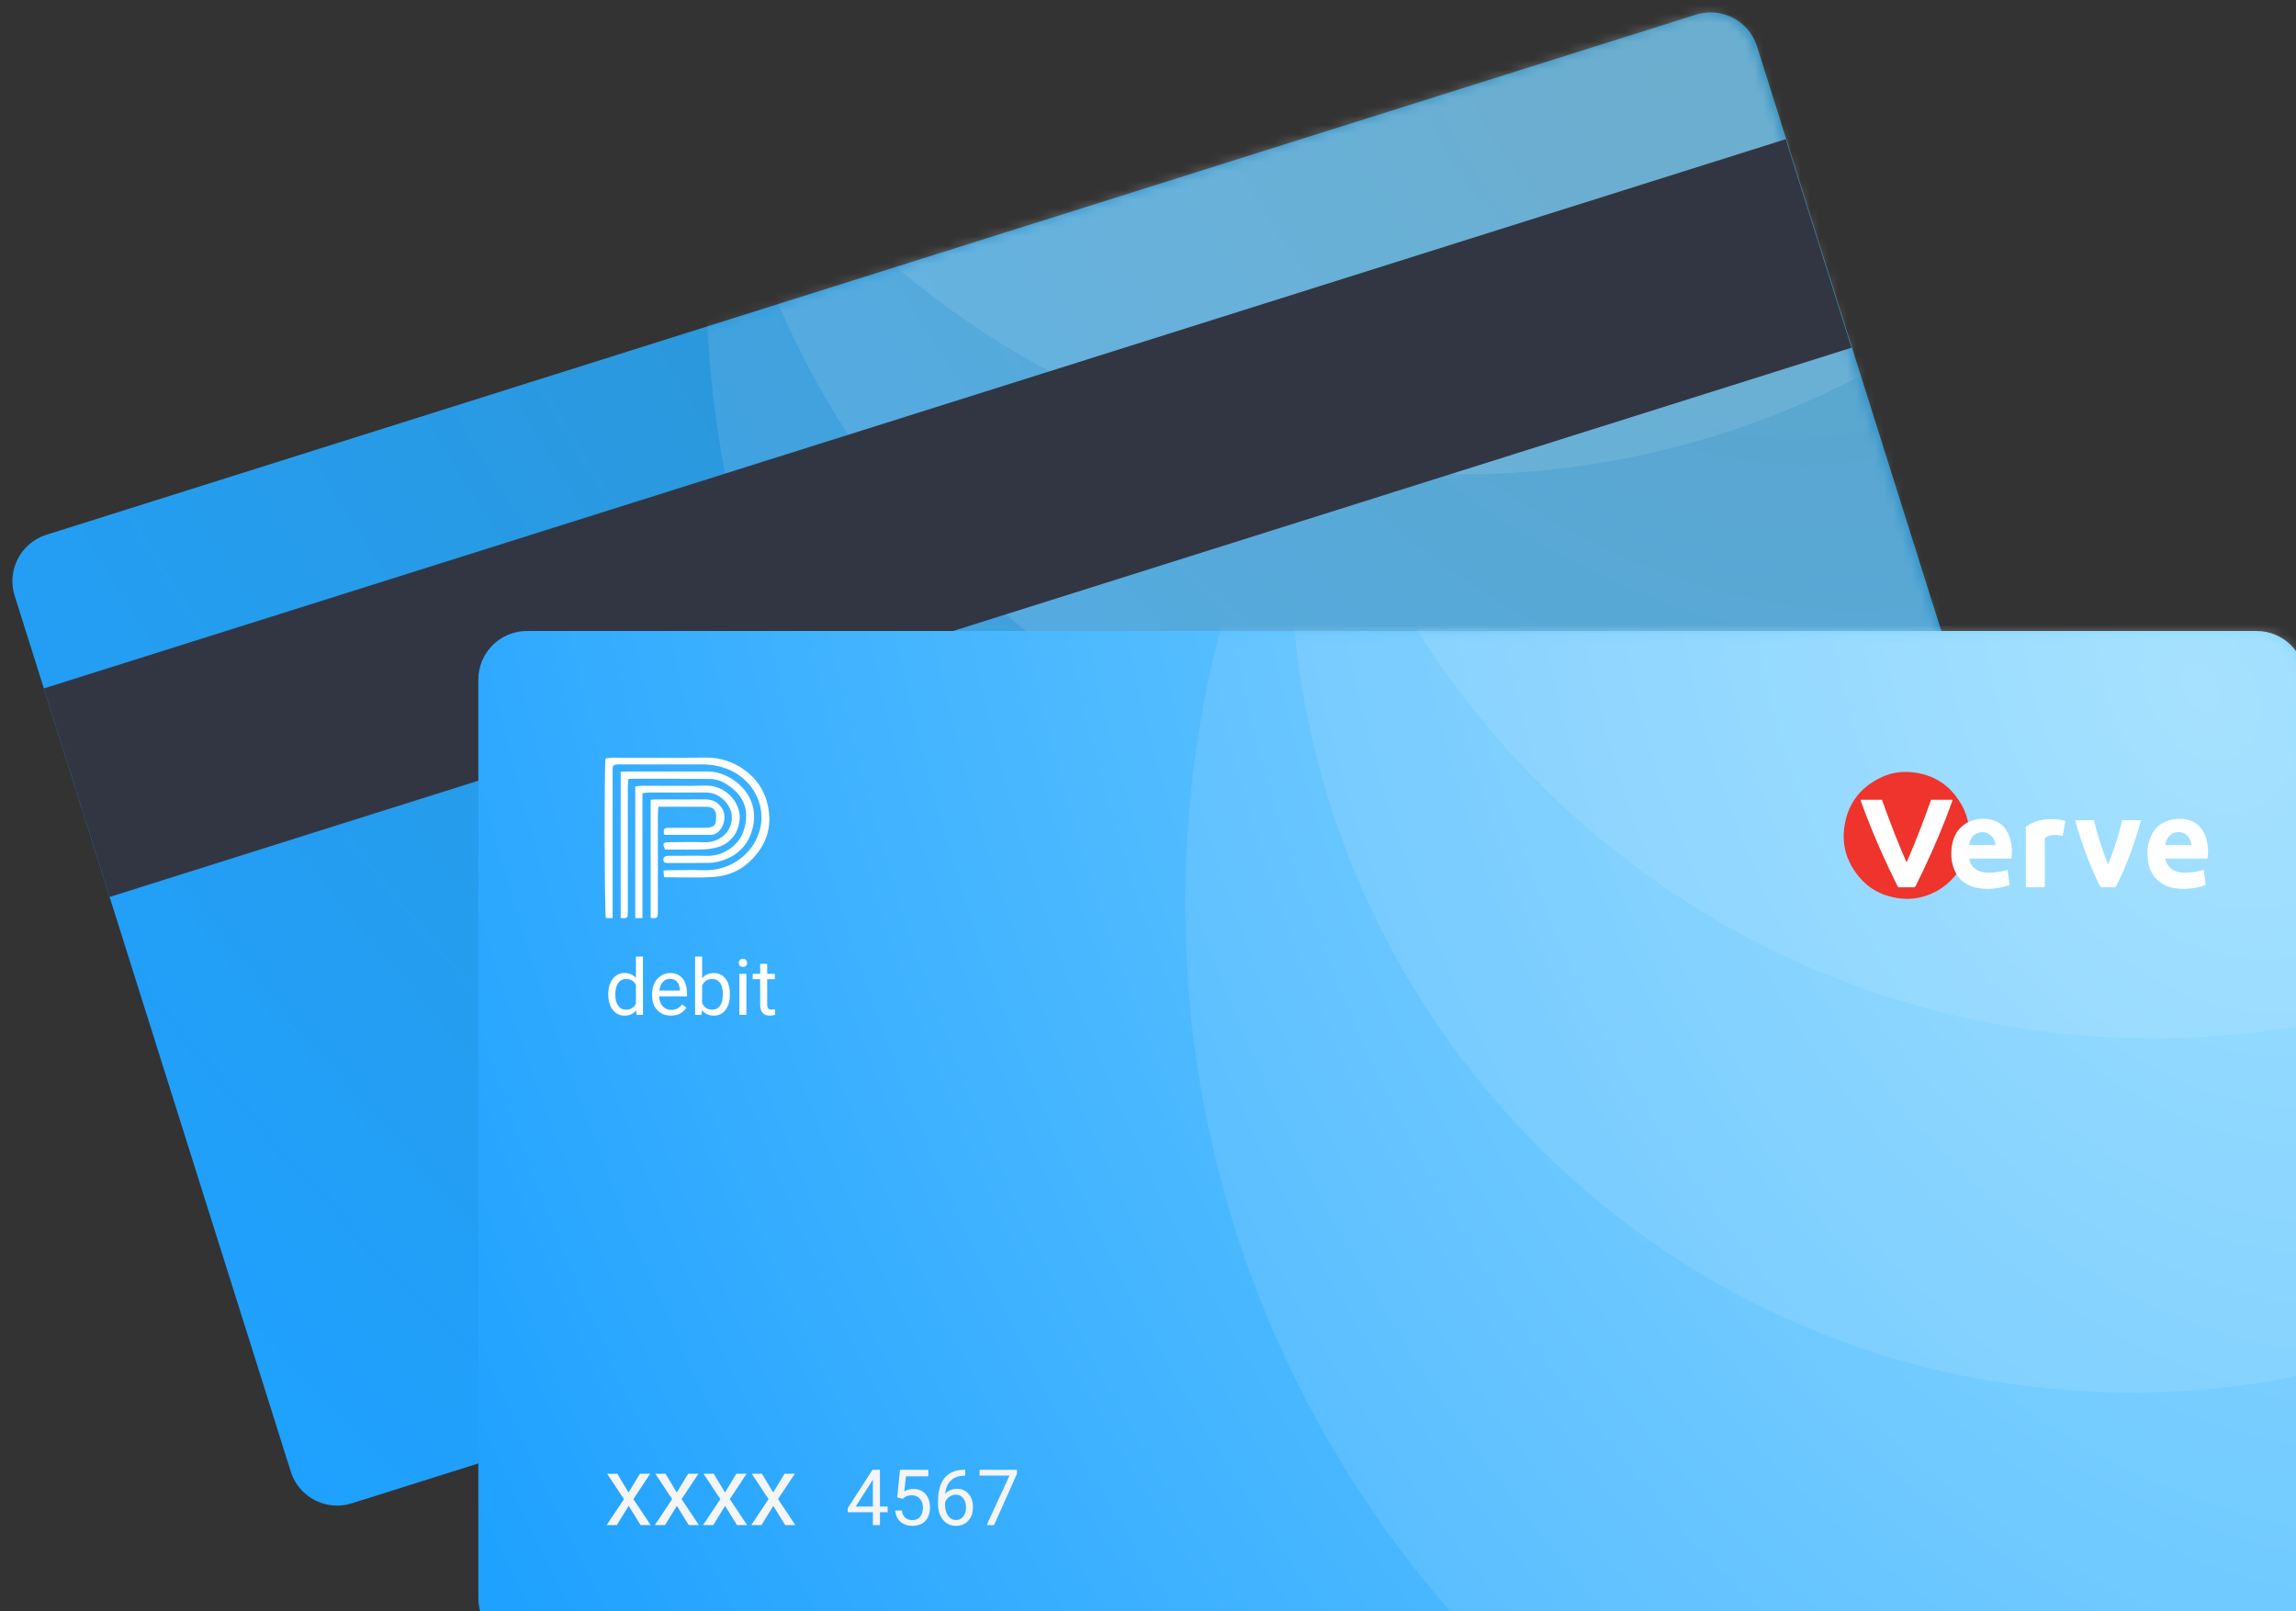 <svg width="248" height="174" viewBox="0 0 248 174" fill="none" xmlns="http://www.w3.org/2000/svg">
<rect x="0" y="0" width="248" height="174" fill="#333333" stroke="none"/>
<path d="M1.582 64.343C0.71 61.578 2.245 58.631 5.009 57.759L183.198 1.578C185.962 0.707 188.909 2.241 189.781 5.005L219.608 99.605C220.479 102.37 218.945 105.317 216.18 106.189L37.992 162.37C35.228 163.242 32.28 161.707 31.409 158.943L1.582 64.343Z" fill="url(#paint0_radial)"/>
<mask id="mask0" mask-type="alpha" maskUnits="userSpaceOnUse" x="0" y="0" width="221" height="164">
<path d="M1.582 64.343C0.71 61.578 2.245 58.631 5.009 57.759L182.814 1.699C185.578 0.828 188.526 2.362 189.397 5.126L219.224 99.726C220.095 102.491 218.561 105.438 215.797 106.31L37.992 162.37C35.228 163.242 32.28 161.707 31.409 158.943L1.582 64.343Z" fill="url(#paint1_radial)"/>
</mask>
<g mask="url(#mask0)">
<path fill-rule="evenodd" clip-rule="evenodd" d="M190.761 85.334C239.263 72.578 268.172 22.656 255.331 -26.169C242.49 -74.995 192.761 -104.235 144.259 -91.479C95.756 -78.723 66.847 -28.801 79.688 20.024C92.53 68.85 142.258 98.09 190.761 85.334Z" fill="white" fill-opacity="0.1" style="mix-blend-mode:soft-light"/>
<path fill-rule="evenodd" clip-rule="evenodd" d="M181.426 48.156C231.653 34.946 261.592 -16.742 248.297 -67.292C235.003 -117.842 183.508 -148.112 133.282 -134.903C83.055 -121.693 53.115 -70.006 66.41 -19.455C79.705 31.095 131.199 61.365 181.426 48.156Z" fill="white" fill-opacity="0.1" style="mix-blend-mode:soft-light"/>
<path fill-rule="evenodd" clip-rule="evenodd" d="M220.813 141.821C282.25 125.663 318.863 62.411 302.592 0.544C286.321 -61.324 223.327 -98.379 161.891 -82.221C100.454 -66.063 63.841 -2.811 80.112 59.056C96.383 120.923 159.377 157.978 220.813 141.821Z" fill="white" fill-opacity="0.1" style="mix-blend-mode:soft-light"/>
</g>
<path d="M192.887 15.031L4.734 74.354L11.836 96.877L199.988 37.555L192.887 15.031Z" fill="#323643"/>
<path d="M51.668 73.399C51.668 70.501 54.018 68.151 56.916 68.151H243.751C246.65 68.151 249 70.501 249 73.399V172.59C249 175.488 246.65 177.838 243.751 177.838H56.916C54.018 177.838 51.668 175.488 51.668 172.59V73.399Z" fill="url(#paint2_radial)"/>
<mask id="mask1" mask-type="alpha" maskUnits="userSpaceOnUse" x="51" y="68" width="198" height="110">
<path d="M51.668 73.399C51.668 70.501 54.018 68.151 56.916 68.151H243.751C246.65 68.151 249 70.501 249 73.399V172.59C249 175.488 246.65 177.838 243.751 177.838H56.916C54.018 177.838 51.668 175.488 51.668 172.59V73.399Z" fill="url(#paint3_radial)"/>
</mask>
<g mask="url(#mask1)">
<path fill-rule="evenodd" clip-rule="evenodd" d="M225.783 150.305C275.876 152.723 318.458 113.805 320.893 63.378C323.328 12.95 284.694 -29.89 234.6 -32.309C184.507 -34.728 141.924 4.191 139.49 54.618C137.055 105.045 175.689 147.886 225.783 150.305Z" fill="white" fill-opacity="0.1" style="mix-blend-mode:soft-light"/>
<path fill-rule="evenodd" clip-rule="evenodd" d="M228.059 112.038C279.934 114.543 324.03 74.25 326.551 22.042C329.072 -30.166 289.063 -74.52 237.189 -77.025C185.314 -79.53 141.218 -39.237 138.697 12.971C136.176 65.179 176.185 109.533 228.059 112.038Z" fill="white" fill-opacity="0.1" style="mix-blend-mode:soft-light"/>
<path fill-rule="evenodd" clip-rule="evenodd" d="M237.46 213.212C300.912 216.276 354.85 166.961 357.936 103.064C361.021 39.168 312.085 -15.115 248.633 -18.179C185.182 -21.242 131.243 28.072 128.158 91.969C125.072 155.866 174.009 210.148 237.46 213.212Z" fill="white" fill-opacity="0.1" style="mix-blend-mode:soft-light"/>
</g>
<path d="M211.321 94.405C210.585 95.355 209.672 96.075 208.567 96.543C207.554 96.973 206.498 97.155 205.405 97.051C202.993 96.823 201.181 95.632 199.982 93.515C199.303 92.314 199.034 91.003 199.179 89.629C199.46 86.96 200.837 85.06 203.248 83.937C204.229 83.48 205.279 83.302 206.358 83.393C208.939 83.609 210.825 84.895 212.028 87.2C212.291 87.704 212.461 88.245 212.581 88.801C212.577 88.847 212.539 88.863 212.506 88.882C211.612 89.384 211.108 90.167 210.899 91.159C210.8 91.63 210.787 92.105 210.824 92.583C210.87 93.192 211.01 93.77 211.305 94.307C211.321 94.337 211.341 94.368 211.321 94.405Z" fill="#EE342C"/>
<path d="M217.043 90.35C216.722 89.465 216.148 88.83 215.227 88.574C214.321 88.323 213.435 88.402 212.579 88.802C211.756 89.235 211.206 89.906 210.959 90.802C210.619 92.044 210.699 93.256 211.318 94.406C211.83 95.222 212.578 95.69 213.5 95.883C214.677 96.128 215.83 95.986 216.965 95.627C217.042 95.603 217.052 95.563 217.043 95.492C216.98 95.007 216.92 94.521 216.862 94.035C216.854 93.967 216.836 93.953 216.771 93.971C216.423 94.071 216.068 94.144 215.709 94.192C215.169 94.264 214.626 94.309 214.089 94.178C213.39 94.007 212.906 93.6 212.723 92.875C212.688 92.733 212.69 92.732 212.839 92.732C214.274 92.732 215.709 92.732 217.144 92.732C217.216 92.732 217.263 92.73 217.274 92.635C217.361 91.857 217.311 91.091 217.043 90.35ZM215.44 91.273C214.557 91.273 213.675 91.273 212.793 91.273C212.766 91.273 212.738 91.278 212.714 91.261C212.74 90.479 213.348 89.875 214.11 89.874C214.882 89.874 215.488 90.471 215.518 91.262C215.494 91.279 215.466 91.272 215.44 91.273Z" fill="white"/>
<path d="M238.245 90.392C237.983 89.634 237.528 89.039 236.783 88.706C236.155 88.425 235.494 88.376 234.823 88.481C233.447 88.695 232.552 89.486 232.139 90.823C231.916 91.541 231.914 92.278 232.027 93.017C232.131 93.701 232.374 94.33 232.841 94.852C233.486 95.573 234.326 95.879 235.258 95.975C235.794 96.03 236.329 96.002 236.861 95.928C237.3 95.869 237.733 95.767 238.153 95.624C238.196 95.609 238.245 95.607 238.235 95.527C238.169 95.031 238.109 94.533 238.05 94.035C238.042 93.969 238.024 93.952 237.957 93.97C237.467 94.109 236.965 94.2 236.458 94.24C236.003 94.275 235.548 94.275 235.108 94.131C234.478 93.924 234.062 93.512 233.905 92.85C233.88 92.745 233.908 92.729 234.005 92.73C234.726 92.733 235.448 92.731 236.169 92.731C236.894 92.731 237.619 92.731 238.344 92.731C238.407 92.731 238.448 92.731 238.458 92.645C238.552 91.879 238.498 91.125 238.245 90.392ZM236.694 91.285C236.65 91.266 236.603 91.272 236.558 91.272C235.712 91.272 234.867 91.272 234.022 91.272C233.98 91.272 233.937 91.283 233.897 91.262C233.941 90.585 234.395 90.025 234.998 89.903C235.729 89.755 236.348 90.104 236.599 90.811C236.654 90.963 236.72 91.115 236.695 91.285H236.694Z" fill="white"/>
<path d="M231.254 88.609C230.939 89.758 230.579 90.892 230.172 92.011C229.709 93.276 229.192 94.517 228.575 95.713C228.533 95.794 228.49 95.822 228.399 95.821C227.936 95.816 227.474 95.816 227.011 95.821C226.921 95.823 226.876 95.795 226.834 95.714C226.155 94.396 225.595 93.027 225.101 91.629C224.761 90.668 224.453 89.696 224.187 88.712C224.177 88.676 224.153 88.642 224.175 88.601C224.2 88.586 224.227 88.591 224.254 88.591C224.869 88.591 225.483 88.591 226.098 88.591C226.128 88.591 226.16 88.582 226.187 88.605C226.442 89.68 226.75 90.741 227.111 91.785C227.284 92.284 227.467 92.777 227.667 93.265C227.677 93.29 227.69 93.314 227.709 93.358C227.839 93.02 227.967 92.701 228.085 92.378C228.54 91.145 228.919 89.885 229.221 88.605C229.244 88.583 229.272 88.591 229.298 88.591C229.921 88.591 230.545 88.591 231.169 88.591C231.198 88.59 231.232 88.574 231.254 88.609Z" fill="white"/>
<path d="M221.721 90.189C221.42 90.213 221.145 90.303 220.904 90.488C220.903 90.498 220.897 90.502 220.887 90.498C220.845 90.536 220.867 90.586 220.867 90.63C220.865 92.316 220.866 94.002 220.868 95.688C220.868 95.791 220.845 95.822 220.739 95.821C220.145 95.816 219.552 95.819 218.959 95.818C218.917 95.818 218.875 95.813 218.833 95.81C218.801 95.777 218.816 95.736 218.816 95.699C218.816 93.596 218.816 91.493 218.816 89.391C218.816 89.354 218.8 89.313 218.833 89.28C219.448 88.845 220.138 88.605 220.878 88.513C221.572 88.429 222.275 88.466 222.956 88.624C223.062 88.647 223.096 88.678 223.071 88.799C222.975 89.266 222.892 89.736 222.81 90.206C222.795 90.293 222.766 90.3 222.692 90.276C222.534 90.228 222.373 90.189 222.206 90.188C222.044 90.191 221.882 90.19 221.721 90.189Z" fill="white"/>
<path d="M203.292 86.433C203.426 86.743 203.525 87.066 203.639 87.382C204.335 89.293 205.08 91.183 205.889 93.047C205.901 93.073 205.902 93.108 205.945 93.129C206.073 92.829 206.203 92.532 206.328 92.234C207.121 90.349 207.857 88.443 208.537 86.515C208.549 86.487 208.563 86.46 208.58 86.434C208.613 86.396 208.658 86.407 208.699 86.407C209.387 86.407 210.075 86.407 210.763 86.407C210.804 86.407 210.848 86.397 210.882 86.434C210.902 86.488 210.868 86.532 210.852 86.578C209.963 89.063 208.93 91.487 207.802 93.871C207.512 94.484 207.206 95.09 206.912 95.701C206.87 95.79 206.821 95.823 206.721 95.822C206.193 95.817 205.665 95.818 205.137 95.822C205.053 95.822 205.008 95.801 204.968 95.722C203.711 93.211 202.565 90.65 201.556 88.028C201.371 87.547 201.196 87.062 201.018 86.578C201.002 86.533 200.967 86.488 200.99 86.434C201.023 86.397 201.068 86.407 201.109 86.407C201.797 86.407 202.485 86.407 203.173 86.407C203.213 86.407 203.26 86.396 203.292 86.433Z" fill="white"/>
<path d="M203.291 86.435H200.989C200.977 86.427 200.963 86.421 200.982 86.407C201.011 86.389 201.042 86.396 201.073 86.396C201.792 86.396 202.511 86.396 203.23 86.396C203.26 86.396 203.292 86.389 203.32 86.407L203.291 86.435Z" fill="white"/>
<path d="M210.882 86.434H208.58L208.551 86.407C208.579 86.389 208.611 86.396 208.641 86.396C209.36 86.396 210.079 86.396 210.798 86.396C210.828 86.396 210.86 86.389 210.888 86.407C210.908 86.421 210.894 86.427 210.882 86.434Z" fill="white"/>
<path d="M203.322 86.407H200.984C201.015 86.372 201.056 86.384 201.092 86.384C201.8 86.384 202.507 86.384 203.214 86.384C203.251 86.385 203.292 86.372 203.322 86.407Z" fill="white"/>
<path d="M210.888 86.406H208.551C208.581 86.37 208.622 86.383 208.659 86.383C209.366 86.383 210.073 86.383 210.78 86.383C210.817 86.383 210.858 86.37 210.888 86.406Z" fill="white"/>
<path d="M206.813 95.855H205.037V95.844H206.81L206.813 95.855Z" fill="white"/>
<path d="M67.891 161.196L69.121 159.172H70.228L68.414 161.914L70.285 164.717H69.188L67.907 162.641L66.625 164.717H65.523L67.394 161.914L65.58 159.172H66.677L67.891 161.196Z" fill="#F5F5F5"/>
<path d="M73.099 161.196L74.329 159.172H75.436L73.621 161.914L75.492 164.717H74.395L73.114 162.641L71.832 164.717H70.731L72.601 161.914L70.787 159.172H71.884L73.099 161.196Z" fill="#F5F5F5"/>
<path d="M78.306 161.196L79.536 159.172H80.643L78.828 161.914L80.699 164.717H79.602L78.321 162.641L77.04 164.717H75.938L77.808 161.914L75.994 159.172H77.091L78.306 161.196Z" fill="#F5F5F5"/>
<path d="M83.513 161.196L84.743 159.172H85.85L84.036 161.914L85.906 164.717H84.809L83.528 162.641L82.247 164.717H81.145L83.016 161.914L81.201 159.172H82.298L83.513 161.196Z" fill="#F5F5F5"/>
<path d="M95.047 162.712H95.876V163.331H95.047V164.717H94.285V163.331H91.567V162.884L94.24 158.747H95.047V162.712ZM92.428 162.712H94.285V159.785L94.195 159.949L92.428 162.712Z" fill="#F5F5F5"/>
<path d="M96.909 161.724L97.212 158.747H100.271V159.449H97.856L97.676 161.076C97.968 160.904 98.3 160.818 98.672 160.818C99.216 160.818 99.648 160.998 99.968 161.359C100.288 161.717 100.447 162.202 100.447 162.815C100.447 163.43 100.281 163.915 99.947 164.27C99.617 164.623 99.153 164.799 98.557 164.799C98.03 164.799 97.599 164.653 97.266 164.36C96.932 164.068 96.742 163.663 96.696 163.147H97.413C97.46 163.489 97.581 163.747 97.778 163.922C97.975 164.094 98.235 164.18 98.557 164.18C98.91 164.18 99.186 164.06 99.385 163.819C99.588 163.579 99.689 163.247 99.689 162.823C99.689 162.424 99.58 162.104 99.361 161.863C99.145 161.62 98.857 161.499 98.496 161.499C98.165 161.499 97.905 161.571 97.717 161.716L97.516 161.88L96.909 161.724Z" fill="#F5F5F5"/>
<path d="M104.252 158.743V159.387H104.113C103.523 159.398 103.052 159.573 102.703 159.912C102.353 160.251 102.15 160.728 102.096 161.343C102.41 160.982 102.839 160.802 103.383 160.802C103.902 160.802 104.317 160.985 104.625 161.351C104.937 161.717 105.093 162.19 105.093 162.77C105.093 163.385 104.925 163.877 104.589 164.246C104.255 164.615 103.807 164.799 103.244 164.799C102.672 164.799 102.209 164.581 101.854 164.143C101.498 163.703 101.321 163.137 101.321 162.446V162.155C101.321 161.056 101.554 160.217 102.022 159.637C102.492 159.055 103.19 158.757 104.117 158.743H104.252ZM103.256 161.433C102.996 161.433 102.757 161.511 102.539 161.667C102.32 161.822 102.168 162.018 102.083 162.253V162.532C102.083 163.024 102.194 163.42 102.416 163.721C102.637 164.022 102.913 164.172 103.244 164.172C103.585 164.172 103.853 164.046 104.047 163.795C104.244 163.543 104.343 163.214 104.343 162.807C104.343 162.397 104.243 162.066 104.043 161.814C103.846 161.56 103.584 161.433 103.256 161.433Z" fill="#F5F5F5"/>
<path d="M109.845 159.174L107.373 164.717H106.577L109.041 159.371H105.81V158.747H109.845V159.174Z" fill="#F5F5F5"/>
<path d="M65.703 107.357C65.703 106.676 65.864 106.13 66.187 105.717C66.51 105.302 66.932 105.094 67.454 105.094C67.973 105.094 68.385 105.271 68.688 105.627V103.314H69.447V109.612H68.749L68.713 109.137C68.409 109.508 67.987 109.694 67.446 109.694C66.932 109.694 66.512 109.484 66.187 109.063C65.864 108.642 65.703 108.092 65.703 107.414V107.357ZM66.462 107.443C66.462 107.946 66.566 108.34 66.773 108.624C66.981 108.908 67.268 109.05 67.634 109.05C68.115 109.05 68.467 108.834 68.688 108.403V106.365C68.461 105.947 68.113 105.738 67.642 105.738C67.271 105.738 66.981 105.881 66.773 106.168C66.566 106.455 66.462 106.88 66.462 107.443Z" fill="white"/>
<path d="M72.468 109.694C71.867 109.694 71.378 109.497 71.001 109.104C70.623 108.707 70.435 108.178 70.435 107.517V107.378C70.435 106.937 70.518 106.545 70.685 106.201C70.854 105.854 71.089 105.583 71.39 105.389C71.693 105.192 72.021 105.094 72.374 105.094C72.951 105.094 73.399 105.284 73.719 105.664C74.039 106.044 74.199 106.588 74.199 107.296V107.611H71.193C71.204 108.049 71.331 108.403 71.575 108.673C71.82 108.941 72.132 109.075 72.509 109.075C72.777 109.075 73.004 109.02 73.19 108.911C73.376 108.802 73.538 108.657 73.678 108.476L74.141 108.837C73.769 109.409 73.212 109.694 72.468 109.694ZM72.374 105.717C72.068 105.717 71.811 105.829 71.603 106.053C71.395 106.275 71.267 106.586 71.218 106.988H73.44V106.931C73.418 106.545 73.314 106.247 73.129 106.037C72.943 105.824 72.691 105.717 72.374 105.717Z" fill="white"/>
<path d="M78.836 107.443C78.836 108.121 78.68 108.666 78.368 109.079C78.057 109.489 77.639 109.694 77.114 109.694C76.553 109.694 76.12 109.496 75.814 109.1L75.777 109.612H75.08V103.314H75.839V105.664C76.145 105.284 76.567 105.094 77.106 105.094C77.644 105.094 78.066 105.297 78.373 105.705C78.681 106.112 78.836 106.67 78.836 107.378V107.443ZM78.077 107.357C78.077 106.84 77.978 106.441 77.778 106.16C77.579 105.878 77.291 105.738 76.917 105.738C76.417 105.738 76.057 105.97 75.839 106.435V108.353C76.071 108.818 76.433 109.05 76.925 109.05C77.289 109.05 77.572 108.91 77.774 108.628C77.976 108.347 78.077 107.923 78.077 107.357Z" fill="white"/>
<path d="M80.619 109.612H79.861V105.176H80.619V109.612ZM79.799 103.999C79.799 103.876 79.836 103.772 79.91 103.687C79.987 103.603 80.099 103.56 80.246 103.56C80.394 103.56 80.506 103.603 80.582 103.687C80.659 103.772 80.697 103.876 80.697 103.999C80.697 104.122 80.659 104.225 80.582 104.307C80.506 104.389 80.394 104.43 80.246 104.43C80.099 104.43 79.987 104.389 79.91 104.307C79.836 104.225 79.799 104.122 79.799 103.999Z" fill="white"/>
<path d="M82.866 104.102V105.176H83.695V105.762H82.866V108.513C82.866 108.691 82.903 108.825 82.977 108.915C83.051 109.003 83.177 109.046 83.354 109.046C83.442 109.046 83.562 109.03 83.715 108.997V109.612C83.516 109.667 83.321 109.694 83.133 109.694C82.794 109.694 82.538 109.592 82.366 109.387C82.194 109.182 82.108 108.891 82.108 108.513V105.762H81.3V105.176H82.108V104.102H82.866Z" fill="white"/>
<path d="M71.734 94.745C71.709 94.511 71.685 94.291 71.656 94.024C71.939 94.007 72.144 93.983 72.347 93.983C73.59 93.979 74.832 93.956 76.075 93.986C78.745 94.053 80.964 92.46 81.833 90.34C83.085 87.296 81.393 84.091 78.442 83.008C77.621 82.707 76.79 82.558 75.918 82.558C73.011 82.559 70.105 82.558 67.198 82.558C67.033 82.558 66.871 82.55 66.705 82.563C66.252 82.597 66.193 82.658 66.171 83.088C66.165 83.219 66.171 83.35 66.171 83.483C66.171 88.44 66.171 93.395 66.171 98.353C66.171 98.61 66.171 98.868 66.171 99.159C65.864 99.159 65.645 99.159 65.441 99.159C65.295 98.621 65.264 82.68 65.407 81.916C65.633 81.889 65.882 81.836 66.128 81.836C69.503 81.83 72.878 81.861 76.254 81.825C79.332 81.792 82.016 83.809 82.793 86.437C83.558 89.031 82.911 91.368 80.761 93.243C79.731 94.144 78.437 94.629 77.068 94.716C75.328 94.831 73.565 94.745 71.734 94.745Z" fill="white"/>
<path d="M67.041 99.155C67.041 93.878 67.041 88.646 67.041 83.366C67.281 83.347 67.484 83.319 67.687 83.319C70.594 83.315 73.498 83.313 76.405 83.319C78.443 83.323 80.432 84.781 81.121 86.498C81.501 87.447 81.541 88.417 81.324 89.338C80.918 91.06 79.849 92.362 77.986 92.948C77.552 93.085 77.084 93.184 76.627 93.193C75.15 93.224 73.673 93.209 72.198 93.205C71.97 93.205 71.705 93.243 71.652 92.931C71.609 92.674 71.772 92.467 72.072 92.441C72.326 92.418 72.588 92.431 72.844 92.431C74.015 92.429 75.189 92.406 76.359 92.435C78.17 92.478 79.755 91.291 80.269 89.872C81.171 87.375 80.171 85.581 78.058 84.459C77.654 84.244 77.133 84.133 76.665 84.128C73.853 84.095 71.041 84.109 68.227 84.107C68.135 84.107 68.044 84.128 67.869 84.15C67.851 84.421 67.816 84.696 67.816 84.968C67.812 89.377 67.814 93.783 67.814 98.192C67.814 98.346 67.82 98.499 67.812 98.654C67.789 99.163 67.736 99.199 67.041 99.155Z" fill="white"/>
<path d="M69.393 99.158C69.098 99.158 68.882 99.158 68.615 99.158C68.615 94.405 68.615 89.702 68.615 84.935C68.876 84.911 69.123 84.865 69.371 84.865C71.644 84.859 73.92 84.915 76.191 84.846C78.093 84.789 79.672 86.27 79.874 87.895C80.052 89.317 79.253 91.08 77.404 91.532C76.912 91.652 76.4 91.734 75.892 91.747C74.768 91.78 73.641 91.757 72.517 91.757C72.285 91.757 72.052 91.757 71.845 91.757C71.527 91.093 71.603 90.966 72.279 90.962C73.544 90.956 74.811 90.93 76.076 90.968C77.472 91.01 78.578 90.186 78.918 89.114C79.254 88.054 78.949 86.975 77.878 86.146C77.388 85.766 76.815 85.601 76.193 85.597C74.154 85.587 72.115 85.591 70.076 85.597C69.873 85.597 69.67 85.643 69.395 85.675C69.393 90.188 69.393 94.654 69.393 99.158Z" fill="white"/>
<path d="M71.705 90.091C71.675 89.483 71.716 89.415 72.249 89.411C73.493 89.4 74.734 89.409 75.978 89.405C76.211 89.405 76.451 89.407 76.676 89.363C77.018 89.297 77.271 89.112 77.314 88.759C77.341 88.542 77.365 88.32 77.353 88.103C77.312 87.417 77.005 87.147 76.231 87.137C75.036 87.126 73.839 87.133 72.644 87.133C72.157 87.133 71.669 87.133 71.114 87.133C71.094 87.468 71.061 87.745 71.061 88.021C71.057 91.422 71.059 94.822 71.059 98.221C71.059 98.375 71.067 98.527 71.057 98.682C71.025 99.165 70.943 99.214 70.281 99.134C70.281 94.901 70.281 90.661 70.281 86.383C70.505 86.366 70.687 86.341 70.868 86.341C72.626 86.34 74.384 86.349 76.142 86.338C76.994 86.332 77.601 86.663 78.02 87.353C78.534 88.201 78.158 89.599 77.264 90.06C77.128 90.13 76.957 90.167 76.799 90.167C75.16 90.172 73.52 90.169 71.878 90.165C71.835 90.164 71.793 90.132 71.705 90.091Z" fill="white"/>
<defs>
<radialGradient id="paint0_radial" cx="0" cy="0" r="1" gradientUnits="userSpaceOnUse" gradientTransform="translate(181.439 9.559) rotate(135.765) scale(210.512 306.398)">
<stop stop-color="#3790BC"/>
<stop offset="1" stop-color="#1FA1FF"/>
</radialGradient>
<radialGradient id="paint1_radial" cx="0" cy="0" r="1" gradientUnits="userSpaceOnUse" gradientTransform="translate(181.074 9.675) rotate(135.718) scale(210.17 306.271)">
<stop stop-color="#85D7FF"/>
<stop offset="1" stop-color="#4D94FF"/>
</radialGradient>
<radialGradient id="paint2_radial" cx="0" cy="0" r="1" gradientUnits="userSpaceOnUse" gradientTransform="translate(239.675 75.234) rotate(153.264) scale(210.512 306.398)">
<stop stop-color="#85D7FF"/>
<stop offset="1" stop-color="#1FA1FF"/>
</radialGradient>
<radialGradient id="paint3_radial" cx="0" cy="0" r="1" gradientUnits="userSpaceOnUse" gradientTransform="translate(239.675 75.234) rotate(153.264) scale(210.512 306.398)">
<stop stop-color="#85D7FF"/>
<stop offset="1" stop-color="#4D94FF"/>
</radialGradient>
</defs>
</svg>
